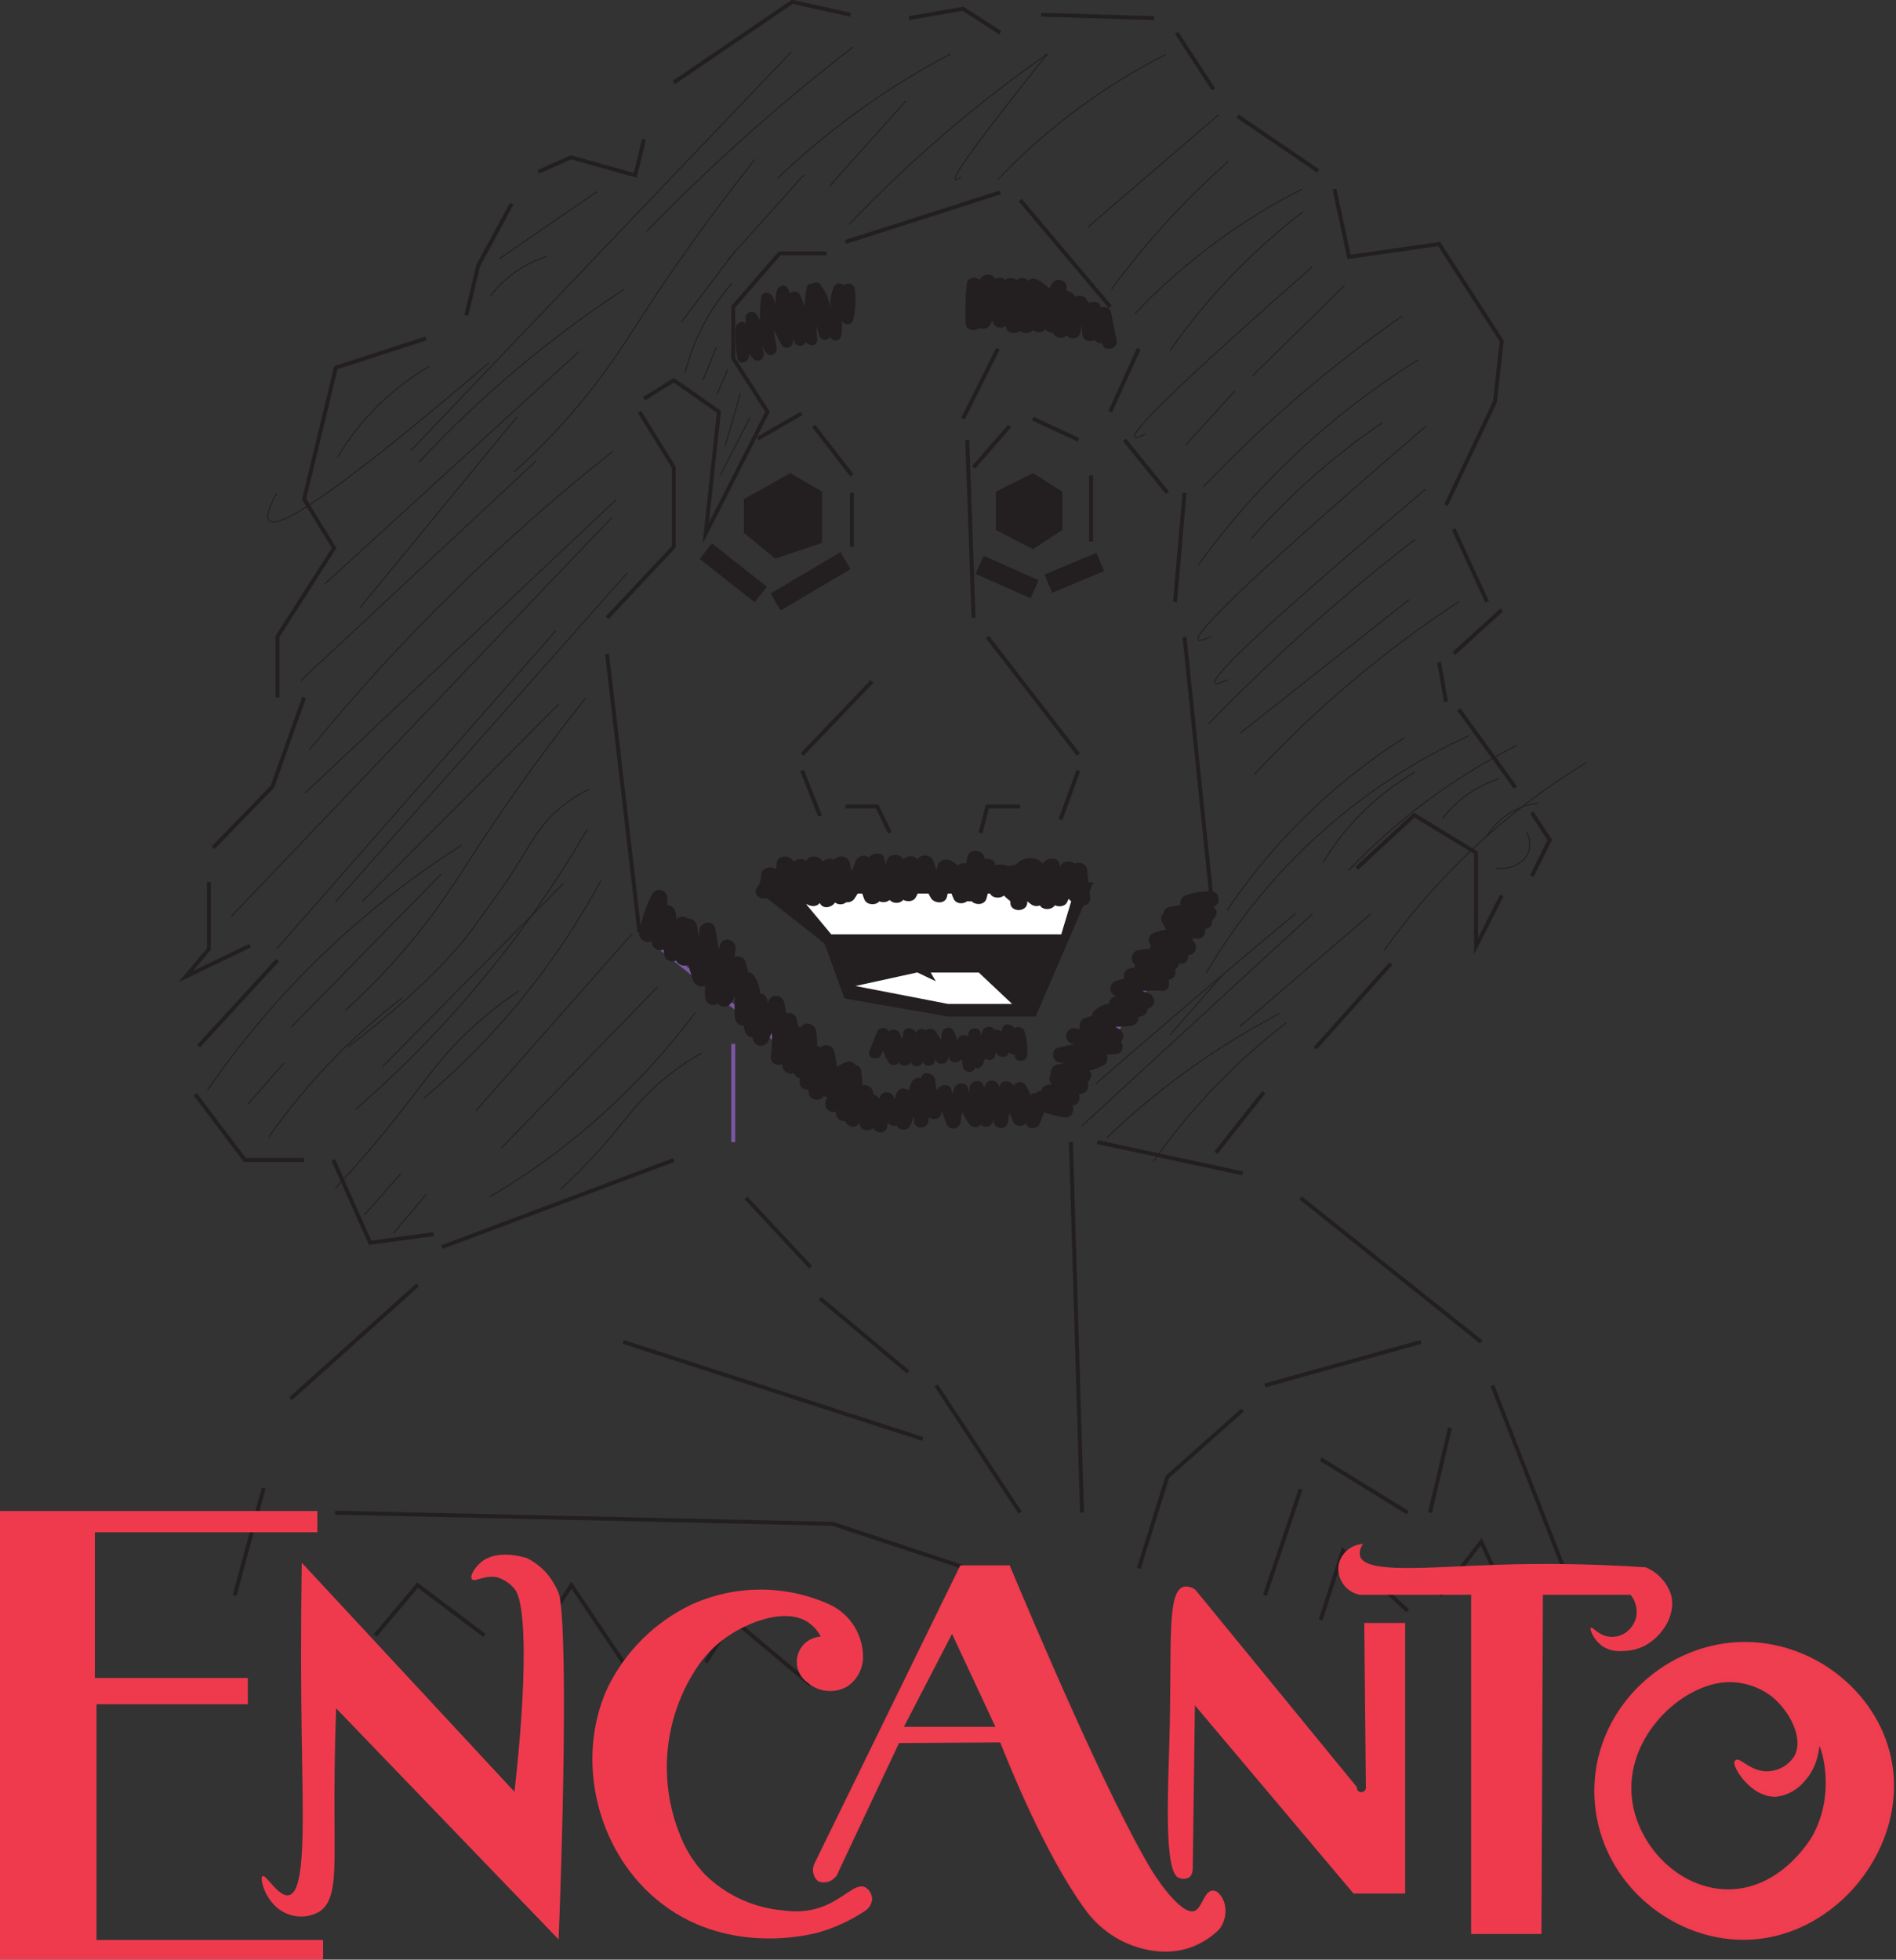 <svg width="479" height="495" viewBox="0 0 479 495" fill="none" xmlns="http://www.w3.org/2000/svg">
<rect x="0" y="0" width="479" height="495" fill="#333333" stroke="none"/>
<g clip-path="url(#clip0_43_16903)">
<path d="M202.475 104.438L191.4 110.826" stroke="#231F20" stroke-miterlimit="10"/>
<path d="M205.575 107.619L215.204 120.063" stroke="#231F20" stroke-miterlimit="10"/>
<path d="M215.204 124.481V138.136" stroke="#231F20" stroke-miterlimit="10"/>
<path d="M213.602 141.613L195.945 152.052" stroke="#231F20" stroke-width="5" stroke-miterlimit="10"/>
<path d="M178.297 139.208L192.201 150.179" stroke="#231F20" stroke-width="5" stroke-miterlimit="10"/>
<path d="M252.112 88.073L243.284 105.745" stroke="#231F20" stroke-miterlimit="10"/>
<path d="M244.355 111.096L245.965 156.069" stroke="#231F20" stroke-miterlimit="10"/>
<path d="M249.439 160.888L272.443 190.603" stroke="#231F20" stroke-miterlimit="10"/>
<path d="M220.289 172.129L202.632 190.603" stroke="#231F20" stroke-miterlimit="10"/>
<path d="M202.632 194.62L207.177 206.132" stroke="#231F20" stroke-miterlimit="10"/>
<path d="M213.602 203.718H221.621L224.834 210.41" stroke="#231F20" stroke-miterlimit="10"/>
<path d="M247.698 210.41L249.439 203.718H257.728" stroke="#231F20" stroke-miterlimit="10"/>
<path d="M267.898 207.064L272.443 194.62" stroke="#231F20" stroke-miterlimit="10"/>
<path d="M255.055 107.619L245.965 118.058" stroke="#231F20" stroke-miterlimit="10"/>
<path d="M260.941 105.745L272.443 111.096" stroke="#231F20" stroke-miterlimit="10"/>
<path d="M275.655 120.063V136.794" stroke="#231F20" stroke-miterlimit="10"/>
<path d="M264.85 147.434L277.954 141.953" stroke="#231F20" stroke-width="5" stroke-miterlimit="10"/>
<path d="M261.385 148.845L247.48 142.685" stroke="#231F20" stroke-width="5" stroke-miterlimit="10"/>
<path d="M199.689 120.063L188.457 126.354V134.389L195.945 140.541L207.177 136.794V124.481L199.689 120.063Z" fill="#231F20" stroke="#231F20" stroke-miterlimit="10"/>
<path d="M260.941 120.063L252.112 124.481V133.587L260.941 138.136L267.898 133.587V124.481L260.941 120.063Z" fill="#231F20" stroke="#231F20" stroke-miterlimit="10"/>
<path d="M193.899 223.804L210.39 236.779L215.204 249.99L239.714 254.286H260.009L272.443 225.39H198.618" fill="#231F20"/>
<path d="M193.899 223.804L210.39 236.779L215.204 249.99L239.714 254.286H260.009L272.443 225.39H198.618" stroke="#231F20" stroke-width="5" stroke-miterlimit="10"/>
<path d="M202.484 226.2H270.553L267.741 235.507H210.233L202.484 226.2Z" fill="white" stroke="white" stroke-miterlimit="10"/>
<path d="M218.591 249.031L231.704 246.164L237.668 249.031L235.996 246.164H247.08L254.437 253.092H239.575L218.591 249.031Z" fill="white" stroke="white" stroke-miterlimit="10"/>
<path d="M252.713 48.599L213.602 61.121" stroke="#231F20" stroke-miterlimit="10"/>
<path d="M257.728 50.524L280.479 77.503" stroke="#231F20" stroke-miterlimit="10"/>
<path d="M287.697 88.073L280.479 104.011" stroke="#231F20" stroke-miterlimit="10"/>
<path d="M284.083 111.096L294.923 124.481" stroke="#231F20" stroke-miterlimit="10"/>
<path d="M299.251 124.481L296.848 152.052" stroke="#231F20" stroke-miterlimit="10"/>
<path d="M299.251 160.888L305.998 226.2" stroke="#231F20" stroke-miterlimit="10"/>
<path d="M302.62 230.854L270.701 276.524L218.591 279.417" stroke="#7B56A4" stroke-miterlimit="10"/>
<path d="M211.461 275.078L166.368 239.045" stroke="#7B56A4" stroke-miterlimit="10"/>
<path d="M161.554 235.507L153.369 165.21" stroke="#231F20" stroke-miterlimit="10"/>
<path d="M161.554 104.011L170.217 118.058V138.136L153.369 156.069" stroke="#231F20" stroke-miterlimit="10"/>
<path d="M185.245 263.688V288.497" stroke="#7B56A4" stroke-miterlimit="10"/>
<path d="M188.457 302.597L204.774 320.077" stroke="#231F20" stroke-miterlimit="10"/>
<path d="M207.177 327.972L229.431 346.577" stroke="#231F20" stroke-miterlimit="10"/>
<path d="M236.519 349.958L257.728 382.095" stroke="#231F20" stroke-miterlimit="10"/>
<path d="M170.217 293.011L111.681 315.006" stroke="#231F20" stroke-miterlimit="10"/>
<path d="M105.491 324.591L73.372 353.348" stroke="#231F20" stroke-miterlimit="10"/>
<path d="M66.615 375.9L59.293 402.966" stroke="#231F20" stroke-miterlimit="10"/>
<path d="M277.257 288.497L313.939 296.392" stroke="#231F20" stroke-miterlimit="10"/>
<path d="M328.584 302.597L374.216 338.969" stroke="#231F20" stroke-miterlimit="10"/>
<path d="M377.028 349.958L395.06 396.195" stroke="#231F20" stroke-miterlimit="10"/>
<path d="M359.005 338.969L319.572 349.958" stroke="#231F20" stroke-miterlimit="10"/>
<path d="M313.93 356.162L294.923 373.076L287.697 396.195" stroke="#231F20" stroke-miterlimit="10"/>
<path d="M366.327 360.676L361.26 382.095" stroke="#231F20" stroke-miterlimit="10"/>
<path d="M333.651 368.571L355.627 382.095" stroke="#231F20" stroke-miterlimit="10"/>
<path d="M380.415 402.966L374.216 389.433L363.794 402.966" stroke="#231F20" stroke-miterlimit="10"/>
<path d="M355.627 406.904L339.284 391.69L333.651 409.161" stroke="#231F20" stroke-miterlimit="10"/>
<path d="M328.584 376.179L319.572 402.966" stroke="#231F20" stroke-miterlimit="10"/>
<path d="M233.158 363.491L157.461 338.969" stroke="#231F20" stroke-miterlimit="10"/>
<path d="M244.355 396.195L210.39 384.919L84.647 382.104" stroke="#231F20" stroke-miterlimit="10"/>
<path d="M94.782 413.109L105.491 400.421L122.391 413.109" stroke="#231F20" stroke-miterlimit="10"/>
<path d="M134.223 415.932L144.358 400.421L157.461 419.88" stroke="#231F20" stroke-miterlimit="10"/>
<path d="M178.297 419.88L185.245 409.161L204.774 425.518" stroke="#231F20" stroke-miterlimit="10"/>
<path d="M258.294 260.551C258.209 260.376 258.08 260.226 257.921 260.113C257.762 260.001 257.577 259.931 257.383 259.909C257.19 259.887 256.994 259.915 256.813 259.989C256.633 260.063 256.475 260.182 256.353 260.333C256.274 260.464 256.196 260.595 256.126 260.726C256.013 260.455 255.891 260.177 255.752 259.906C255.395 259.174 253.949 258.939 253.706 259.906C253.514 260.638 253.331 261.37 253.14 262.094L252.809 261.222C252.719 261.038 252.581 260.881 252.409 260.768C252.237 260.656 252.039 260.592 251.834 260.583C251.628 260.574 251.425 260.62 251.244 260.718C251.063 260.815 250.912 260.959 250.806 261.135C250.806 260.996 250.806 260.856 250.85 260.717C250.963 259.662 249.109 259.549 248.76 260.473L247.35 264.133C247.289 263.131 247.263 262.137 247.263 261.135C247.263 259.959 245.278 260.002 245.138 261.135C245.042 261.946 244.929 262.756 244.807 263.566C244.729 263.235 244.651 262.913 244.564 262.59C244.346 261.719 242.683 261.719 242.509 262.59C242.379 263.248 242.165 263.887 241.873 264.49C241.512 263.208 241.076 261.948 240.567 260.717C240.466 260.509 240.303 260.338 240.1 260.226C239.898 260.115 239.665 260.07 239.436 260.097C239.206 260.124 238.991 260.221 238.819 260.376C238.648 260.531 238.528 260.735 238.478 260.961C238.347 262.022 238.146 263.073 237.877 264.107C237.336 262.933 236.677 261.818 235.909 260.778C235.343 260.011 233.959 260.333 233.924 261.231V261.327L233.82 261.039C233.722 260.827 233.56 260.65 233.356 260.536C233.153 260.421 232.918 260.374 232.686 260.401C232.454 260.428 232.236 260.528 232.065 260.687C231.893 260.845 231.776 261.054 231.73 261.283C231.642 262.417 231.494 263.546 231.286 264.664C230.944 263.505 230.783 262.3 230.807 261.092C230.807 260.107 228.9 259.828 228.717 260.848C228.535 261.867 228.308 263.087 228.099 264.211L226.828 261.222C226.436 260.307 224.738 260.351 224.738 261.466V262.791C224.503 262.129 224.286 261.466 224.103 260.795C223.85 259.924 222.361 259.994 222.048 260.795L220.089 265.78C219.654 266.878 221.708 267.357 222.135 266.259L223.006 264.08C223.548 265.466 224.182 266.814 224.904 268.115C225.035 268.284 225.212 268.412 225.413 268.484C225.614 268.556 225.832 268.569 226.041 268.522C226.249 268.474 226.44 268.368 226.59 268.216C226.74 268.063 226.844 267.871 226.889 267.662V266.651L227.49 268.072C227.803 268.812 229.362 269.03 229.544 268.072L229.797 266.66C230.052 267.258 230.343 267.84 230.668 268.403C230.79 268.554 230.948 268.673 231.129 268.747C231.309 268.821 231.505 268.849 231.698 268.827C231.892 268.805 232.077 268.735 232.236 268.623C232.395 268.511 232.524 268.36 232.609 268.185C232.818 267.462 232.992 266.738 233.149 266.006C233.332 266.686 233.497 267.366 233.663 268.045C233.915 269.065 235.718 268.786 235.752 267.801L235.892 264.786C236.306 265.688 236.641 266.624 236.893 267.584C237.137 268.507 238.634 268.377 238.948 267.584C239.289 266.73 239.58 265.857 239.818 264.969C240.027 265.727 240.21 266.486 240.358 267.252C240.506 268.019 241.821 268.002 242.309 267.462C242.649 267.085 242.96 266.683 243.24 266.259C243.44 267.287 243.615 268.324 243.754 269.361C243.893 270.398 245.608 270.686 245.844 269.597L245.948 269.074C246.091 269.187 246.256 269.267 246.433 269.311C246.61 269.354 246.794 269.358 246.972 269.323C247.151 269.288 247.32 269.215 247.468 269.109C247.616 269.003 247.739 268.866 247.829 268.708L248.804 266.172V266.381C248.943 267.331 250.545 267.679 250.893 266.625C251.146 265.858 251.425 265.091 251.712 264.333L252.278 265.867C252.583 266.669 254.098 266.738 254.333 265.867L254.872 263.767C254.959 264.194 255.038 264.638 255.09 265.065C255.186 265.937 256.335 266.146 256.901 265.745C256.901 266.024 256.901 266.311 256.849 266.616C256.736 267.767 258.869 267.758 258.973 266.616C259.184 264.569 258.952 262.501 258.294 260.551V260.551Z" fill="#231F20" stroke="#231F20" stroke-miterlimit="10"/>
<path d="M274.933 226.915L274.14 219.682C274.027 218.593 272.399 218.009 271.415 218.811C270.919 217.756 268.507 217.939 268.324 219.125C268.211 219.874 268.098 220.632 267.959 221.381C267.68 220.336 267.41 219.29 267.131 218.253C266.757 216.868 264.415 217.234 263.962 218.375C263.823 218.741 263.701 219.107 263.588 219.473C263.382 218.845 262.987 218.297 262.457 217.903C261.927 217.51 261.287 217.291 260.628 217.277C259.891 217.196 259.147 217.315 258.473 217.622C257.799 217.929 257.22 218.412 256.797 219.02C256.067 218.938 255.329 219.059 254.663 219.369C253.837 218.901 252.871 218.743 251.938 218.924C251.638 218.984 251.364 219.136 251.155 219.36C251.05 219.003 250.946 218.645 250.859 218.279C250.623 217.295 249.117 217.164 248.247 217.687L248.168 216.65C248.072 215.212 245.278 214.907 244.938 216.423C244.755 217.234 244.59 218.053 244.442 218.863C244.234 218.727 244.002 218.633 243.759 218.586C243.515 218.54 243.264 218.542 243.022 218.593C242.779 218.645 242.548 218.743 242.344 218.884C242.139 219.024 241.965 219.204 241.83 219.412C241.268 218.534 240.388 217.909 239.374 217.669C238.979 217.579 238.564 217.629 238.201 217.812C237.839 217.995 237.552 218.299 237.389 218.671L236.728 221.442C236.182 220.152 235.702 218.834 235.291 217.495C234.969 216.441 232.836 216.24 232.278 217.295L231.512 218.724V218.027C231.582 216.406 228.9 216.493 228.282 217.791C228.099 218.201 227.916 218.663 227.742 219.029C227.742 218.576 227.742 218.157 227.794 217.678C227.882 216.197 224.869 215.935 224.556 217.451C224.338 218.515 224.059 219.578 223.737 220.623C223.485 219.412 223.223 218.21 222.971 216.998C222.649 215.465 219.802 216.066 219.767 217.478V217.617C219.616 217.324 219.386 217.08 219.103 216.912C218.819 216.745 218.494 216.662 218.165 216.672C217.836 216.682 217.517 216.785 217.244 216.969C216.971 217.153 216.756 217.411 216.624 217.713C216.14 219.08 215.558 220.411 214.882 221.695C214.665 220.484 214.438 219.273 214.212 218.07C213.907 216.432 211.034 216.449 210.938 218.149C210.372 216.815 207.856 217.417 207.795 218.776L207.743 219.952C207.586 219.334 207.447 218.706 207.342 218.088C207.055 216.432 203.86 216.484 204.06 218.21C204.147 218.994 204.199 219.778 204.217 220.562C203.99 219.839 203.79 219.098 203.616 218.358C203.268 216.824 200.455 217.417 200.412 218.837V219.168L199.915 217.765C199.498 216.589 196.929 216.536 196.755 217.887L196.276 221.477C196.168 221.157 196.078 220.832 196.006 220.501C195.684 219.003 192.759 219.534 192.802 220.981C192.835 222.277 192.413 223.544 191.609 224.562C190.521 226.044 193.412 227.272 194.491 225.791C194.604 225.642 194.708 225.488 194.805 225.329C195.234 225.873 195.703 226.386 196.206 226.863C196.955 227.568 198.818 227.124 198.923 226.166L199.062 225.076C199.445 226.148 199.82 227.211 200.194 228.283C200.725 229.773 203.355 229.268 203.407 227.804V226.985C203.494 227.159 203.59 227.333 203.685 227.499C204.269 228.553 206.55 228.823 206.846 227.377L206.95 226.793C207.168 227.211 207.395 227.621 207.63 228.03C208.37 229.329 210.599 228.405 210.66 227.237V226.819L210.764 227.054C210.911 227.295 211.11 227.5 211.348 227.651C211.586 227.802 211.856 227.897 212.136 227.927C212.417 227.958 212.7 227.923 212.965 227.826C213.23 227.729 213.469 227.572 213.663 227.368C213.993 227.455 214.342 227.439 214.663 227.323C214.983 227.206 215.26 226.994 215.457 226.715C216.226 225.593 216.932 224.429 217.573 223.229C217.924 224.515 218.345 225.78 218.835 227.019C219.297 228.187 221.534 228.213 221.961 227.019C222.666 227.586 224.216 227.516 224.625 226.688C224.695 226.558 224.764 226.418 224.825 226.279V226.322C225.043 227.795 227.507 228.065 228.056 226.549C228.674 227.298 230.398 227.42 230.911 226.444L233.306 221.861C233.965 223.473 234.727 225.042 235.587 226.558C236.188 227.629 238.408 227.873 238.748 226.436L239.688 222.514C239.792 222.854 239.871 223.142 239.932 223.299L241.351 226.784C241.821 227.943 243.528 227.882 244.241 227.072C244.696 227.242 245.197 227.242 245.652 227.072C246.218 228.117 248.395 228.187 248.743 226.845L249.518 223.865C249.875 224.475 250.258 225.068 250.684 225.66C251.303 226.531 253.175 226.392 253.592 225.451C254.171 226.095 254.813 226.678 255.508 227.194C255.584 227.251 255.666 227.301 255.752 227.342C255.752 227.612 255.752 227.882 255.752 228.152C255.865 229.895 259.008 229.738 259.026 228.022C259.026 227.577 259.026 227.15 259.069 226.671L260.767 228.013C261.082 228.253 261.468 228.383 261.864 228.383C262.26 228.383 262.646 228.253 262.961 228.013L263.039 228.248C263.527 229.651 266.243 229.276 266.243 227.847C266.827 228.64 268.62 228.666 269.099 227.743C269.436 227.087 269.727 226.408 269.97 225.712C270.083 226.009 270.196 226.296 270.318 226.584C270.423 226.828 270.593 227.038 270.81 227.192C271.026 227.346 271.281 227.437 271.546 227.455C272.225 228.719 275.133 228.518 274.933 226.915Z" fill="#231F20" stroke="#231F20" stroke-miterlimit="10"/>
<path d="M220.002 275.679C219.917 275.432 219.775 275.21 219.587 275.029C219.399 274.849 219.17 274.717 218.92 274.643C218.67 274.57 218.406 274.558 218.151 274.607C217.895 274.657 217.655 274.768 217.451 274.93C217.407 273.471 217.282 272.017 217.076 270.572C217.034 270.275 216.886 270.002 216.659 269.805C216.432 269.608 216.141 269.5 215.84 269.501C215.688 269.175 215.424 268.915 215.097 268.768C214.769 268.621 214.399 268.596 214.055 268.699C212.959 269.115 211.936 269.703 211.025 270.442C210.91 268.804 210.65 267.18 210.25 265.588C210.158 265.3 209.985 265.044 209.752 264.852C209.519 264.659 209.236 264.538 208.936 264.502C208.636 264.466 208.332 264.518 208.06 264.65C207.788 264.782 207.56 264.99 207.403 265.248C207.231 265.043 207.006 264.889 206.754 264.801C206.501 264.714 206.229 264.697 205.967 264.751C205.967 263.349 205.862 261.954 205.732 260.56C205.584 258.991 203.006 258.329 202.693 260.159C202.483 260.003 202.242 259.897 201.986 259.847C201.729 259.797 201.465 259.805 201.213 259.872C201.091 259.07 200.943 258.259 200.76 257.449C200.684 257.202 200.549 256.978 200.365 256.796C200.181 256.615 199.955 256.482 199.708 256.409C199.46 256.337 199.198 256.327 198.946 256.38C198.693 256.434 198.458 256.55 198.261 256.717C198.096 255.523 197.869 254.338 197.591 253.153C197.499 252.868 197.329 252.614 197.099 252.423C196.869 252.231 196.589 252.109 196.292 252.07C195.995 252.032 195.694 252.079 195.422 252.206C195.151 252.333 194.922 252.534 194.761 252.787C194.317 253.615 193.89 254.443 193.49 255.288L193.385 252.831C193.366 252.607 193.302 252.39 193.196 252.193C193.09 251.995 192.945 251.821 192.77 251.682C192.595 251.542 192.393 251.44 192.177 251.382C191.961 251.323 191.735 251.309 191.513 251.34C191.543 249.592 190.968 247.886 189.885 246.513C189.736 246.324 189.534 246.182 189.305 246.107C189.076 246.031 188.83 246.024 188.597 246.086C188.396 245.11 188.161 244.143 187.9 243.184C187.517 241.825 185.175 241.642 184.914 243.184C184.914 243.254 184.914 243.315 184.914 243.385C185.018 242.165 185.158 240.945 185.323 239.733C185.593 237.851 182.902 236.971 182.345 238.923L181.344 242.409C181.083 239.794 180.708 237.18 180.212 234.636C179.873 232.893 177.278 233.416 177.173 235.045C177.069 236.675 176.904 238.357 176.712 240.003C176.259 238.017 175.885 236.012 175.615 233.991C175.52 233.518 175.245 233.1 174.849 232.826C174.453 232.551 173.966 232.441 173.49 232.518C173.303 232.325 173.068 232.183 172.81 232.107C172.552 232.031 172.278 232.022 172.015 232.083C171.753 232.143 171.51 232.27 171.311 232.452C171.112 232.633 170.963 232.863 170.878 233.119L170.609 233.93L170.217 230.679C170.19 230.43 170.11 230.189 169.981 229.973C169.853 229.757 169.679 229.572 169.472 229.43C169.266 229.287 169.031 229.191 168.783 229.148C168.536 229.105 168.283 229.116 168.04 229.181C168.04 228.379 168.04 227.577 168.11 226.775C168.094 226.444 167.973 226.126 167.765 225.867C167.557 225.608 167.272 225.422 166.951 225.336C166.631 225.25 166.291 225.268 165.981 225.387C165.672 225.506 165.408 225.721 165.228 226C163.685 229 162.597 232.213 161.998 235.533C161.658 237.459 164.61 238.287 164.984 236.352C164.984 236.23 165.028 236.108 165.054 235.995C165.054 236.675 165.123 237.363 165.176 238.043C165.28 239.542 167.335 240.099 168.04 238.862L168.284 240.884C168.301 241.213 168.422 241.528 168.629 241.784C168.836 242.04 169.119 242.224 169.438 242.309C169.756 242.395 170.093 242.377 170.4 242.258C170.707 242.14 170.969 241.927 171.148 241.65V241.912C171.218 243.446 173.604 244.038 174.117 242.6C174.541 244.273 175.037 245.932 175.606 247.576C176.042 248.848 178.149 249.145 178.549 247.715C178.601 249.092 178.619 250.487 178.601 251.872C178.619 252.203 178.741 252.52 178.95 252.777C179.159 253.035 179.444 253.219 179.764 253.304C180.084 253.39 180.423 253.371 180.732 253.252C181.041 253.132 181.304 252.917 181.483 252.639C181.567 252.929 181.734 253.189 181.962 253.387C182.19 253.584 182.47 253.712 182.769 253.755C183.068 253.797 183.372 253.752 183.646 253.625C183.92 253.498 184.152 253.295 184.313 253.04C184.965 252.035 185.546 250.987 186.054 249.903C186.133 250.574 186.185 251.236 186.228 251.916C186.019 253.634 186.002 255.37 186.176 257.092C186.191 257.339 186.264 257.578 186.389 257.792C186.514 258.005 186.687 258.186 186.895 258.32C187.103 258.454 187.339 258.537 187.584 258.563C187.83 258.589 188.078 258.557 188.309 258.469C188.375 259.162 188.518 259.846 188.736 260.508C188.882 260.888 189.156 261.204 189.51 261.403C189.865 261.602 190.278 261.671 190.678 261.597V262.19C190.695 262.554 190.839 262.901 191.086 263.17C191.332 263.439 191.665 263.613 192.026 263.662C192.388 263.711 192.755 263.631 193.064 263.437C193.372 263.243 193.603 262.946 193.716 262.599C194.221 261.211 194.773 259.848 195.371 258.512C195.658 261.34 195.614 264.191 195.24 267.008C195.014 268.751 197.852 269.039 198.279 267.418L198.374 267.061C198.322 267.636 198.261 268.202 198.174 268.804C197.904 270.546 200.229 271.418 200.995 270.024C200.995 270.163 200.995 270.302 200.995 270.442C200.989 270.653 201.03 270.864 201.113 271.058C201.197 271.253 201.322 271.427 201.479 271.569C201.636 271.71 201.822 271.816 202.024 271.879C202.226 271.942 202.44 271.96 202.649 271.932C202.649 272.385 202.554 272.847 202.501 273.3C202.353 274.529 203.799 275.043 204.765 274.651V275.801C204.765 277.491 207.377 277.91 207.804 276.211L207.908 275.801C207.985 275.984 208.097 276.149 208.239 276.287C208.381 276.425 208.549 276.533 208.734 276.605C208.918 276.677 209.115 276.71 209.313 276.704C209.511 276.697 209.705 276.651 209.885 276.568C209.641 277.067 209.406 277.573 209.179 278.084C208.975 278.439 208.92 278.86 209.026 279.256C209.132 279.651 209.391 279.988 209.745 280.193C210.1 280.397 210.521 280.453 210.916 280.346C211.311 280.24 211.648 279.981 211.852 279.626L211.957 279.47C211.87 279.897 211.783 280.341 211.687 280.768C211.632 281.053 211.656 281.348 211.755 281.622C211.854 281.895 212.025 282.136 212.249 282.32C212.474 282.504 212.745 282.624 213.032 282.667C213.319 282.709 213.612 282.674 213.881 282.563C213.994 283.931 215.971 284.864 216.719 283.339L217.747 281.239C217.764 282.006 217.738 282.774 217.668 283.539C217.477 285.491 220.577 285.482 220.759 283.539C221 280.895 220.743 278.229 220.002 275.679V275.679Z" fill="#231F20" stroke="#231F20" stroke-miterlimit="10"/>
<path d="M299.512 226.706C299.306 226.813 299.127 226.964 298.988 227.149C298.848 227.334 298.752 227.548 298.705 227.775C298.658 228.002 298.663 228.236 298.718 228.461C298.773 228.687 298.878 228.896 299.024 229.076C297.804 229.185 296.591 229.371 295.394 229.634C295.13 229.694 294.898 229.846 294.738 230.064C294.578 230.282 294.502 230.55 294.523 230.819C294.254 230.993 294.051 231.253 293.948 231.557C293.846 231.86 293.849 232.19 293.957 232.492C294.357 233.465 294.9 234.372 295.568 235.185C294.205 235.369 292.863 235.687 291.563 236.134C291.324 236.253 291.121 236.433 290.974 236.656C290.828 236.879 290.744 237.137 290.731 237.403C290.717 237.67 290.775 237.935 290.899 238.171C291.022 238.408 291.206 238.607 291.432 238.749C291.268 238.926 291.151 239.142 291.091 239.376C291.032 239.611 291.032 239.856 291.092 240.091C289.926 240.195 288.768 240.326 287.61 240.518C286.304 240.727 285.868 243.132 287.436 243.315C287.313 243.518 287.236 243.746 287.209 243.982C287.182 244.218 287.206 244.457 287.279 244.683C286.617 244.831 285.947 245.005 285.285 245.214C285.076 245.312 284.893 245.457 284.75 245.639C284.607 245.82 284.509 246.032 284.462 246.258C284.416 246.484 284.423 246.717 284.482 246.94C284.542 247.163 284.653 247.369 284.806 247.541C283.815 247.755 282.836 248.02 281.872 248.334C281.632 248.451 281.428 248.629 281.28 248.851C281.132 249.074 281.046 249.331 281.031 249.598C281.016 249.864 281.072 250.13 281.194 250.367C281.316 250.605 281.499 250.805 281.724 250.948C282.429 251.314 283.152 251.654 283.875 251.985L281.828 252.203C281.636 252.244 281.453 252.324 281.291 252.436C281.129 252.548 280.991 252.692 280.885 252.858C280.779 253.024 280.707 253.21 280.673 253.404C280.639 253.598 280.644 253.797 280.688 253.99C279.206 254.065 277.805 254.686 276.752 255.732C276.599 255.889 276.492 256.085 276.441 256.298C276.391 256.512 276.399 256.735 276.465 256.944C275.664 257.17 274.872 257.432 274.088 257.719C272.974 258.137 272.939 260.29 274.245 260.455H274.41C273.392 260.455 272.373 260.351 271.346 260.255C269.761 260.098 269.169 262.608 270.832 263.026L273.792 263.767C271.639 264.133 269.5 264.606 267.375 265.187C265.913 265.588 266.505 267.932 267.88 267.95C269.256 267.967 270.649 268.028 272.042 268.124C270.414 268.642 268.761 269.076 267.088 269.422C266.688 269.565 266.354 269.849 266.148 270.222C265.943 270.594 265.881 271.029 265.973 271.444C265.819 271.629 265.711 271.848 265.66 272.083C265.608 272.318 265.613 272.562 265.676 272.794C265.738 273.027 265.855 273.241 266.018 273.419C266.18 273.596 266.383 273.732 266.609 273.814L267.306 274.023L264.615 274.537C264.41 274.594 264.219 274.692 264.052 274.824C263.885 274.957 263.746 275.121 263.644 275.308C263.542 275.495 263.478 275.7 263.456 275.912C263.435 276.124 263.456 276.338 263.518 276.542L261.507 276.594C260.271 276.594 259.853 278.711 261.019 279.278C263.578 280.532 266.32 281.371 269.143 281.761C270.762 281.979 271.293 279.208 269.656 278.99L269.352 278.938C269.926 278.877 270.492 278.807 271.093 278.729C271.373 278.665 271.628 278.521 271.828 278.315C272.028 278.109 272.165 277.849 272.221 277.568C272.277 277.286 272.251 276.994 272.145 276.727C272.039 276.46 271.858 276.229 271.624 276.062L273.287 275.74C273.569 275.679 273.827 275.535 274.028 275.328C274.229 275.12 274.364 274.858 274.416 274.574C274.468 274.289 274.435 273.996 274.321 273.731C274.207 273.465 274.017 273.24 273.775 273.082H274.001C275.272 272.934 275.638 270.729 274.41 270.328C275.777 269.849 277.136 269.318 278.476 268.716C279.512 268.263 279.652 266.311 278.476 266.015C279.626 265.902 280.784 265.815 281.959 265.762C283.282 265.701 283.5 263.688 282.447 263.087C282.689 262.974 282.896 262.798 283.047 262.578C283.198 262.357 283.288 262.101 283.307 261.834C283.325 261.567 283.272 261.3 283.153 261.061C283.034 260.822 282.853 260.619 282.629 260.473C281.761 259.931 280.853 259.456 279.913 259.052C280.47 258.948 281.027 258.869 281.585 258.8C283.039 258.904 284.501 258.831 285.938 258.582C286.151 258.54 286.353 258.45 286.526 258.319C286.7 258.188 286.841 258.019 286.94 257.825C287.039 257.631 287.093 257.418 287.097 257.2C287.102 256.982 287.057 256.767 286.965 256.569C287.544 256.472 288.108 256.305 288.646 256.072C288.957 255.903 289.204 255.634 289.346 255.309C289.487 254.984 289.517 254.621 289.429 254.277L289.917 254.225C291.38 254.068 291.467 251.881 290.091 251.419C288.907 251.027 287.749 250.591 286.608 250.112C288.948 249.705 291.33 249.602 293.696 249.807C295.158 249.929 295.254 247.332 293.87 247.01L293.574 246.94C294.053 246.94 294.532 246.983 295.01 247.036C295.317 247.039 295.616 246.946 295.866 246.768C296.116 246.59 296.302 246.338 296.399 246.047C296.496 245.756 296.498 245.442 296.405 245.15C296.312 244.857 296.128 244.602 295.881 244.422H296.229C297.039 244.482 297.448 243.62 297.379 242.844L298.537 242.905C299.564 242.984 299.93 241.633 299.529 240.77L300.496 240.709C301.906 240.605 302.115 238.217 300.67 237.903L300.322 237.834C300.629 237.65 300.855 237.355 300.954 237.011C301.052 236.666 301.016 236.297 300.853 235.978C301.288 236.178 301.723 236.37 302.159 236.553C302.485 236.661 302.84 236.644 303.155 236.505C303.47 236.367 303.723 236.116 303.865 235.803C304.006 235.489 304.027 235.134 303.923 234.806C303.818 234.477 303.596 234.2 303.299 234.026L303.16 233.938L304.257 234.121C305.441 234.339 306.042 232.928 305.633 232.03C306.773 231.856 307.444 230 306.129 229.416L304.327 228.544C304.967 228.49 305.609 228.476 306.251 228.501C307.888 228.579 307.714 225.747 306.077 225.669C303.841 225.562 301.606 225.915 299.512 226.706V226.706Z" fill="#231F20" stroke="#231F20" stroke-miterlimit="10"/>
<path d="M217.938 283.94C218.038 284.16 218.193 284.35 218.387 284.492C218.582 284.634 218.811 284.723 219.05 284.75C219.29 284.777 219.532 284.742 219.754 284.647C219.976 284.553 220.169 284.402 220.315 284.21C220.411 284.044 220.498 283.879 220.585 283.713C220.725 284.062 220.873 284.41 221.038 284.75C221.482 285.683 223.241 285.979 223.546 284.75L224.225 281.988L224.625 283.112C224.73 283.343 224.896 283.54 225.106 283.682C225.316 283.824 225.561 283.906 225.814 283.917C226.067 283.929 226.318 283.871 226.54 283.749C226.762 283.627 226.946 283.445 227.072 283.225C227.072 283.4 227.072 283.583 227.028 283.757C226.889 285.081 229.144 285.221 229.579 284.062C230.16 282.517 230.74 280.977 231.321 279.443C231.399 280.698 231.434 281.962 231.425 283.225C231.425 284.715 233.854 284.646 234.037 283.225C234.159 282.197 234.298 281.178 234.446 280.158C234.542 280.568 234.638 280.977 234.742 281.387C235.004 282.441 237.032 282.502 237.241 281.387C237.402 280.556 237.665 279.748 238.025 278.982C238.459 280.601 238.991 282.193 239.618 283.748C239.733 284.013 239.93 284.234 240.181 284.378C240.431 284.521 240.721 284.581 241.007 284.546C241.294 284.512 241.562 284.386 241.771 284.188C241.98 283.989 242.12 283.728 242.169 283.443C242.325 282.104 242.57 280.777 242.901 279.47C243.557 280.951 244.362 282.361 245.304 283.679C245.46 283.893 245.677 284.057 245.926 284.149C246.176 284.24 246.446 284.257 246.705 284.195C246.963 284.134 247.198 283.998 247.379 283.803C247.56 283.609 247.68 283.366 247.724 283.103V282.973L247.855 283.339C247.969 283.604 248.165 283.824 248.415 283.969C248.665 284.113 248.954 284.173 249.24 284.14C249.527 284.107 249.795 283.982 250.005 283.784C250.215 283.587 250.355 283.326 250.406 283.042C250.511 281.611 250.691 280.185 250.946 278.772C251.362 280.237 251.558 281.755 251.529 283.278C251.529 284.524 253.854 284.872 254.08 283.583L254.838 279.339L256.379 283.112C256.858 284.271 258.938 284.158 258.93 282.807V281.134C259.217 281.962 259.478 282.807 259.705 283.652C260.009 284.803 261.829 284.663 262.212 283.652C263.007 281.555 263.806 279.449 264.607 277.335C265.129 275.94 262.621 275.348 262.099 276.733L261.054 279.478C260.402 277.731 259.631 276.031 258.747 274.389C258.591 274.175 258.375 274.011 258.126 273.919C257.878 273.826 257.607 273.809 257.349 273.87C257.091 273.93 256.856 274.065 256.674 274.259C256.492 274.452 256.371 274.694 256.326 274.956V276.237L255.586 274.442C255.203 273.5 253.296 273.222 253.088 274.442L252.765 276.184C252.455 275.429 252.094 274.695 251.686 273.988C251.54 273.797 251.346 273.646 251.124 273.551C250.903 273.457 250.66 273.421 250.421 273.448C250.181 273.476 249.953 273.565 249.758 273.707C249.563 273.849 249.408 274.039 249.309 274.259C249.056 275.174 248.839 276.089 248.647 277.012C248.429 276.141 248.22 275.269 248.02 274.398C247.715 273.108 245.521 273.466 245.469 274.703L245.312 278.511C244.799 277.369 244.386 276.186 244.076 274.973C243.789 273.814 241.96 273.971 241.577 274.973C241.164 276.048 240.81 277.145 240.515 278.258C240.26 277.311 240.042 276.353 239.862 275.383C239.653 274.293 238.121 274.433 237.485 275.104C237.067 275.581 236.689 276.091 236.353 276.629C236.101 275.33 235.892 274.015 235.718 272.716C235.57 271.557 233.454 271.034 233.166 272.411L233.036 273.065C232.855 272.926 232.646 272.829 232.423 272.782C232.201 272.734 231.97 272.737 231.749 272.791C231.528 272.844 231.321 272.947 231.144 273.091C230.968 273.235 230.826 273.416 230.729 273.622C230.337 274.694 229.936 275.766 229.544 276.829C229.544 276.742 229.544 276.655 229.544 276.568C229.379 275.365 227.42 274.938 226.993 276.263C226.68 277.239 226.349 278.197 225.992 279.156L225.296 277.221C224.939 276.211 223.075 276.071 222.797 277.221L222.135 279.836C222.025 279.29 221.938 278.741 221.874 278.189C221.822 277.96 221.716 277.747 221.563 277.569C221.411 277.391 221.217 277.253 220.999 277.167C220.781 277.081 220.545 277.05 220.312 277.076C220.079 277.102 219.856 277.185 219.662 277.317C219.662 276.96 219.662 276.603 219.723 276.237C219.863 274.781 217.259 274.79 217.111 276.237C216.847 278.834 217.129 281.458 217.938 283.94Z" fill="#231F20" stroke="#231F20" stroke-miterlimit="10"/>
<path d="M281.646 86.269L280.148 78.802C279.991 77.982 278.476 77.817 277.797 78.348L277.58 77.477C277.318 76.423 275.438 76.545 274.968 77.381C274.673 76.806 274.347 76.248 273.992 75.708C273.666 75.383 273.225 75.201 272.765 75.201C272.305 75.201 271.863 75.383 271.537 75.708C271.216 74.966 270.625 74.374 269.883 74.052C269.591 73.911 269.262 73.866 268.943 73.922C268.943 73.373 268.943 72.824 268.943 72.275C268.943 71.281 266.931 70.732 266.33 71.734C265.973 72.344 265.547 73.007 265.129 73.695C264.221 72.58 263.072 71.687 261.768 71.081C261.438 70.915 261.058 70.875 260.7 70.97C260.342 71.064 260.032 71.287 259.827 71.595C259.618 71.403 259.4 71.22 259.165 71.037C258.986 70.911 258.783 70.822 258.57 70.775C258.356 70.728 258.135 70.723 257.92 70.762C257.704 70.801 257.499 70.882 257.315 71.001C257.131 71.121 256.973 71.275 256.849 71.456C256.692 71.316 256.518 71.168 256.335 71.029C255.569 70.453 254.124 70.785 253.967 71.586C253.871 71.447 253.784 71.299 253.688 71.15C253.518 70.963 253.304 70.82 253.067 70.733C252.829 70.646 252.573 70.617 252.322 70.65C252.071 70.682 251.832 70.775 251.624 70.919C251.416 71.064 251.246 71.257 251.128 71.482C251.05 71.177 250.972 70.88 250.902 70.61C250.667 69.634 248.961 69.669 248.351 70.358C248.005 70.734 247.754 71.188 247.62 71.682L247.48 71.429C246.88 70.34 244.868 70.453 244.738 71.708C244.372 75.073 244.276 78.462 244.45 81.843C244.511 83.071 246.793 83.193 247.184 82.209C247.374 82.352 247.589 82.456 247.819 82.515C248.049 82.575 248.288 82.588 248.523 82.553C248.758 82.519 248.984 82.439 249.187 82.317C249.391 82.195 249.568 82.034 249.709 81.843C250.102 81.139 250.451 80.411 250.754 79.664C250.963 80.274 251.181 80.893 251.407 81.503C251.825 82.618 254.254 82.444 254.158 81.215C254.071 80.152 254.002 79.08 253.958 78.008C254.295 79.199 254.517 80.418 254.62 81.651L254.69 82.618C254.777 83.978 257.528 83.995 257.476 82.618C257.476 82.4 257.476 82.183 257.476 81.973C257.568 82.293 257.678 82.608 257.807 82.915C258.277 83.978 260.749 83.891 260.558 82.636C260.366 81.381 260.166 79.9 260.027 78.523C260.323 79.908 260.706 81.285 261.106 82.644C261.394 83.638 263.562 83.69 263.806 82.644C263.806 82.514 263.849 82.392 263.875 82.261C264.2 82.632 264.568 82.963 264.972 83.246C265.193 83.395 265.446 83.492 265.71 83.528C265.974 83.564 266.243 83.539 266.496 83.455C266.496 83.568 266.496 83.681 266.496 83.786C266.566 84.919 268.951 85.311 269.239 84.073C269.369 83.507 269.491 82.949 269.604 82.383C269.604 82.88 269.604 83.376 269.604 83.873C269.561 85.049 272.059 85.355 272.347 84.161C272.634 82.967 272.982 81.546 273.296 80.204C273.539 80.958 273.72 81.73 273.836 82.514C273.82 83.222 273.861 83.93 273.958 84.631C274.132 85.808 276.16 85.999 276.648 85.058C276.648 85.171 276.726 85.293 276.779 85.407C276.875 85.582 277.006 85.737 277.164 85.861C277.321 85.984 277.502 86.076 277.695 86.128C277.888 86.181 278.09 86.195 278.289 86.168C278.487 86.141 278.678 86.075 278.851 85.973L279.016 86.845C279.216 88.169 281.916 87.594 281.646 86.269ZM263.658 76.335C263.579 76.51 263.501 76.684 263.431 76.867C263.137 76.016 262.742 75.202 262.256 74.445V74.253C262.856 74.848 263.332 75.555 263.658 76.335V76.335Z" fill="#231F20" stroke="#231F20" stroke-miterlimit="10"/>
<path d="M307.174 291.19L319.276 275.914" stroke="#231F20" stroke-miterlimit="10"/>
<path d="M342.767 219.342L357.29 205.888L372.892 215.395V239.045L379.396 226.2" stroke="#231F20" stroke-miterlimit="10"/>
<path d="M386.98 221.294L391.533 212.179L386.98 205.243" stroke="#231F20" stroke-miterlimit="10"/>
<path d="M368.556 179.214L382.861 198.951" stroke="#231F20" stroke-miterlimit="10"/>
<path d="M363.576 167.276L365.309 177.262" stroke="#231F20" stroke-miterlimit="10"/>
<path d="M367.259 165.106L379.396 154.048" stroke="#231F20" stroke-miterlimit="10"/>
<path d="M375.713 152.052L367.259 133.657" stroke="#231F20" stroke-miterlimit="10"/>
<path d="M365.309 127.583L377.664 101.554L379.396 86.147L363.576 61.635L340.817 64.894L337.134 47.753" stroke="#231F20" stroke-miterlimit="10"/>
<path d="M333.015 43.196L312.642 29.314" stroke="#231F20" stroke-miterlimit="10"/>
<path d="M306.573 22.596L297.248 8.278" stroke="#231F20" stroke-miterlimit="10"/>
<path d="M291.615 4.584L263.013 3.721" stroke="#231F20" stroke-miterlimit="10"/>
<path d="M252.713 8.278L243.292 2.205L229.632 4.584" stroke="#231F20" stroke-miterlimit="10"/>
<path d="M214.891 3.721L200.151 0.471L170.217 20.853" stroke="#231F20" stroke-miterlimit="10"/>
<path d="M162.703 35.17L160.491 44.285L144.236 39.727L135.999 43.414" stroke="#231F20" stroke-miterlimit="10"/>
<path d="M129.278 51.439L120.823 67.064L117.793 79.682" stroke="#231F20" stroke-miterlimit="10"/>
<path d="M107.607 85.494L84.847 92.875L76.828 126.067L84.412 138.432L70.107 160.775V176.173" stroke="#231F20" stroke-miterlimit="10"/>
<path d="M76.828 176.173L68.809 198.734L53.851 214.131" stroke="#231F20" stroke-miterlimit="10"/>
<path d="M52.772 222.811V239.733L46.921 246.67L63.176 238.862" stroke="#231F20" stroke-miterlimit="10"/>
<path d="M70.107 242.548L50.168 264.246" stroke="#231F20" stroke-miterlimit="10"/>
<path d="M49.298 276.394L61.87 293.011H76.828" stroke="#231F20" stroke-miterlimit="10"/>
<path d="M84.194 293.011L93.519 313.916L109.557 311.747" stroke="#231F20" stroke-miterlimit="10"/>
<path d="M208.796 64.014H196.938L185.245 77.503V90.522L193.899 104.011L178.297 134.72L181.623 104.011L170.217 96.047L162.703 100.717" stroke="#231F20" stroke-miterlimit="10"/>
<path d="M215.979 73.198C215.966 72.878 215.86 72.569 215.672 72.308C215.485 72.048 215.226 71.848 214.926 71.734C214.627 71.62 214.301 71.597 213.988 71.666C213.675 71.736 213.39 71.896 213.167 72.126C213.003 71.937 212.794 71.791 212.559 71.701C212.325 71.612 212.072 71.581 211.823 71.613C211.574 71.645 211.336 71.738 211.132 71.884C210.928 72.03 210.762 72.224 210.651 72.449C209.985 74.081 209.688 75.839 209.78 77.599V77.939V77.886C209.498 75.648 208.593 73.534 207.168 71.787C206.932 71.53 206.61 71.37 206.263 71.336C205.916 71.303 205.569 71.398 205.288 71.604C205.102 71.578 204.914 71.591 204.734 71.641C204.554 71.691 204.386 71.778 204.241 71.895C204.096 72.013 203.976 72.159 203.89 72.325C203.803 72.49 203.751 72.672 203.738 72.859C203.511 74.328 203.346 75.801 203.241 77.277L202.249 74.767C202.171 74.499 202.024 74.257 201.822 74.066C201.621 73.874 201.372 73.738 201.101 73.674C200.831 73.609 200.548 73.617 200.281 73.698C200.015 73.778 199.775 73.927 199.585 74.131C199.419 73.739 199.245 73.347 199.071 72.963C198.427 71.551 196.624 72.153 196.25 73.425C195.938 74.559 195.849 75.743 195.989 76.911C195.745 76.309 195.51 75.708 195.283 75.098C194.761 73.695 192.593 73.355 192.297 75.15C192.009 77.065 191.933 79.005 192.071 80.936L191.2 79.507C191.024 79.21 190.754 78.981 190.432 78.856C190.11 78.731 189.756 78.718 189.426 78.818C189.096 78.918 188.809 79.127 188.611 79.41C188.414 79.693 188.316 80.034 188.335 80.379C188.335 80.832 188.388 81.25 188.431 81.73C187.561 80.719 185.889 81.625 185.819 83.028C185.719 85.488 185.867 87.952 186.263 90.383C186.603 92.526 189.563 91.55 189.224 89.415C189.224 89.415 189.224 89.415 189.224 89.346C189.575 89.812 189.953 90.257 190.355 90.679C191.453 91.838 193.377 90.618 192.898 88.936C192.767 88.492 192.654 88.065 192.532 87.585L193.403 88.927C194.413 90.557 196.563 89.441 196.198 87.568C195.919 86.113 195.64 84.657 195.431 83.211C196.07 84.524 196.74 85.816 197.443 87.089C197.595 87.361 197.827 87.58 198.107 87.715C198.388 87.851 198.703 87.896 199.011 87.846C199.318 87.795 199.603 87.651 199.825 87.433C200.048 87.215 200.198 86.933 200.255 86.627C200.353 86.281 200.426 85.929 200.473 85.572L200.656 86.2C200.734 86.519 200.914 86.803 201.167 87.012C201.42 87.22 201.734 87.341 202.062 87.357C202.39 87.373 202.714 87.282 202.986 87.099C203.258 86.915 203.464 86.649 203.572 86.339C204.373 87.638 206.637 87.507 206.454 85.546C206.358 84.466 206.289 83.376 206.263 82.287L206.942 84.657C207.005 84.956 207.159 85.228 207.382 85.436C207.606 85.644 207.887 85.779 208.189 85.822C208.491 85.865 208.799 85.814 209.071 85.675C209.343 85.537 209.567 85.319 209.711 85.049L209.789 85.198C210.59 86.74 212.601 85.886 212.653 84.283C212.653 83.211 212.714 82.139 212.749 81.067C212.896 81.35 213.127 81.58 213.41 81.725C213.694 81.87 214.015 81.923 214.33 81.877C214.645 81.831 214.938 81.688 215.168 81.468C215.398 81.248 215.554 80.962 215.614 80.649C216.12 78.199 216.243 75.686 215.979 73.198V73.198Z" fill="#231F20"/>
<path d="M276.918 273.692C284.928 266.721 293.054 259.715 301.297 252.674C310.003 245.249 318.667 237.944 327.286 230.758" stroke="#231F20" stroke-width="0.25" stroke-miterlimit="10"/>
<path d="M273.357 284.376L331.553 230.854" stroke="#231F20" stroke-width="0.25" stroke-miterlimit="10"/>
<path d="M295.594 261.397L308.95 246.164" stroke="#231F20" stroke-width="0.25" stroke-miterlimit="10"/>
<path d="M313.225 259.305L346.319 230.854" stroke="#231F20" stroke-width="0.25" stroke-miterlimit="10"/>
<path d="M332.267 264.786L351.395 243.411" stroke="#231F20" stroke-miterlimit="10"/>
<path d="M279.582 287.408C288.55 278.825 298.327 271.129 308.776 264.429C313.721 261.257 318.553 258.486 323.185 256.055" stroke="#231F20" stroke-width="0.25" stroke-miterlimit="10"/>
<path d="M291.328 293.464C300.692 280.122 312.037 268.288 324.97 258.373" stroke="#231F20" stroke-width="0.25" stroke-miterlimit="10"/>
<path d="M377.986 219.29C381.895 219.796 385.308 217.844 386.231 215.011C386.684 213.377 386.474 211.63 385.648 210.149" stroke="#231F20" stroke-width="0.25" stroke-miterlimit="10"/>
<path d="M375.626 211.177C377.702 207.842 380.803 205.27 384.463 203.849C385.795 203.367 387.181 203.054 388.59 202.916" stroke="#231F20" stroke-width="0.25" stroke-miterlimit="10"/>
<path d="M364.421 206.751C368.056 202.018 373.055 198.517 378.743 196.721" stroke="#231F20" stroke-width="0.25" stroke-miterlimit="10"/>
<path d="M383.14 188.32C367.292 196.333 352.935 207.009 340.695 219.883" stroke="#231F20" stroke-width="0.25" stroke-miterlimit="10"/>
<path d="M334.217 217.966C335.555 215.714 337.03 213.546 338.631 211.474C343.78 204.879 350.132 199.323 357.351 195.1" stroke="#231F20" stroke-width="0.25" stroke-miterlimit="10"/>
<path d="M304.736 245.737C320.21 219.463 343.355 198.564 371.055 185.854" stroke="#231F20" stroke-width="0.25" stroke-miterlimit="10"/>
<path d="M310.047 229.913C321.769 212.48 336.971 197.666 354.695 186.403" stroke="#231F20" stroke-width="0.25" stroke-miterlimit="10"/>
<path d="M349.637 240.091C363.275 221.003 380.634 204.878 400.667 192.686" stroke="#231F20" stroke-width="0.25" stroke-miterlimit="10"/>
<path d="M316.969 195.544C332.39 178.959 349.759 164.3 368.696 151.887" stroke="#231F20" stroke-width="0.25" stroke-miterlimit="10"/>
<path d="M313.286 185.218L356.027 151.442" stroke="#231F20" stroke-width="0.25" stroke-miterlimit="10"/>
<path d="M305.328 182.856C311.243 176.757 317.581 170.564 324.343 164.278C335.662 153.821 346.807 144.488 357.499 136.254" stroke="#231F20" stroke-width="0.25" stroke-miterlimit="10"/>
<path d="M310.195 171.668C308.288 172.6 307.209 172.888 306.947 172.539C305.694 170.901 323.429 154.576 360.154 123.566" stroke="#231F20" stroke-width="0.25" stroke-miterlimit="10"/>
<path d="M306.19 160.644C304.144 161.664 302.977 161.995 302.707 161.62C301.349 159.825 320.504 141.857 360.172 107.715" stroke="#231F20" stroke-width="0.25" stroke-miterlimit="10"/>
<path d="M349.245 106.756C336.988 115.098 325.836 124.959 316.055 136.105" stroke="#231F20" stroke-width="0.25" stroke-miterlimit="10"/>
<path d="M302.82 142.597C317.813 121.901 336.682 104.318 358.378 90.827" stroke="#231F20" stroke-width="0.25" stroke-miterlimit="10"/>
<path d="M299.581 112.359L311.962 98.792" stroke="#231F20" stroke-width="0.25" stroke-miterlimit="10"/>
<path d="M304.005 122.973C311.851 114.74 320.113 106.913 328.758 99.524C337.543 92.021 346.084 85.52 354.112 79.908" stroke="#231F20" stroke-width="0.25" stroke-miterlimit="10"/>
<path d="M316.385 94.984L339.667 72.118" stroke="#231F20" stroke-width="0.25" stroke-miterlimit="10"/>
<path d="M177.226 266.006C172.644 268.608 168.391 271.75 164.557 275.365C159.15 280.515 157.296 284.123 150.313 291.722C146.691 295.652 143.565 298.632 141.606 300.436" stroke="#231F20" stroke-width="0.25" stroke-miterlimit="10"/>
<path d="M175.658 255.741C164.076 271.259 150.032 284.774 134.084 295.748C130.601 298.153 127.118 300.354 123.636 302.353" stroke="#231F20" stroke-width="0.25" stroke-miterlimit="10"/>
<path d="M166.098 249.301L126.648 290.005" stroke="#231F20" stroke-width="0.25" stroke-miterlimit="10"/>
<path d="M159.673 235.908L120.214 280.594" stroke="#231F20" stroke-width="0.25" stroke-miterlimit="10"/>
<path d="M99.361 311.572L107.702 301.664" stroke="#231F20" stroke-width="0.25" stroke-miterlimit="10"/>
<path d="M101.277 296.445L92.065 306.902" stroke="#231F20" stroke-width="0.25" stroke-miterlimit="10"/>
<path d="M151.846 222.34C145.505 234.127 137.932 245.207 129.252 255.393C122.461 263.36 115.02 270.749 107.006 277.483" stroke="#231F20" stroke-width="0.25" stroke-miterlimit="10"/>
<path d="M84.76 300.096C90.454 293.996 94.851 288.768 97.82 285.134C106.971 273.91 109.827 268.751 117.288 261.484C121.516 257.36 126.112 253.632 131.019 250.347" stroke="#231F20" stroke-width="0.25" stroke-miterlimit="10"/>
<path d="M148.372 209.469C139.535 224.66 129.295 238.988 117.785 252.264C109.126 262.243 99.775 271.599 89.801 280.263" stroke="#231F20" stroke-width="0.25" stroke-miterlimit="10"/>
<path d="M142.286 223.211L96.584 269.483" stroke="#231F20" stroke-width="0.25" stroke-miterlimit="10"/>
<path d="M87.938 264.438C106.605 250.173 115.73 239.899 120.606 232.954C123.583 228.719 126.77 224.623 129.556 220.257C134.093 213.129 135.973 208.973 140.945 204.572C143.317 202.494 145.952 200.736 148.781 199.344" stroke="#231F20" stroke-width="0.25" stroke-miterlimit="10"/>
<path d="M87.198 255.218C88.939 253.693 91.412 251.375 94.32 248.43C107.38 235.228 114.528 223.551 120.04 215.038C126.074 205.722 135.111 192.52 147.849 176.425" stroke="#231F20" stroke-width="0.25" stroke-miterlimit="10"/>
<path d="M52.423 275.365C69.443 250.67 91.243 229.646 116.531 213.539" stroke="#231F20" stroke-width="0.25" stroke-miterlimit="10"/>
<path d="M158.463 144.732L84.769 227.839" stroke="#231F20" stroke-width="0.25" stroke-miterlimit="10"/>
<path d="M140.422 159.311C116.902 186.098 93.394 212.891 69.898 239.69" stroke="#231F20" stroke-width="0.25" stroke-miterlimit="10"/>
<path d="M141.18 177.846L91.604 227.621" stroke="#231F20" stroke-width="0.25" stroke-miterlimit="10"/>
<path d="M111.446 220.806L73.546 259.488" stroke="#231F20" stroke-width="0.25" stroke-miterlimit="10"/>
<path d="M154.571 130.711L58.466 231.446" stroke="#231F20" stroke-width="0.25" stroke-miterlimit="10"/>
<path d="M155.633 126.232L77.046 200.363" stroke="#231F20" stroke-width="0.25" stroke-miterlimit="10"/>
<path d="M154.832 114.006C126.616 136.321 100.892 161.623 78.108 189.47" stroke="#231F20" stroke-width="0.25" stroke-miterlimit="10"/>
<path d="M135.451 116.403L75.984 171.929" stroke="#231F20" stroke-width="0.25" stroke-miterlimit="10"/>
<path d="M130.671 105.24L90.855 153.595" stroke="#231F20" stroke-width="0.25" stroke-miterlimit="10"/>
<path d="M69.88 124.611C67.796 128.393 67.175 130.697 68.017 131.522C70.768 134.229 89.264 120.943 123.505 91.663" stroke="#231F20" stroke-width="0.25" stroke-miterlimit="10"/>
<path d="M82.087 147.486C103.506 127.914 124.921 108.339 146.334 88.762" stroke="#231F20" stroke-width="0.25" stroke-miterlimit="10"/>
<path d="M150.853 48.381L126.161 65.356" stroke="#231F20" stroke-width="0.25" stroke-miterlimit="10"/>
<path d="M181.971 120.063L189.459 105.467Z" fill="#231F20"/>
<path d="M181.971 120.063L189.459 105.467" stroke="#231F20" stroke-width="0.25" stroke-miterlimit="10"/>
<path d="M173.073 94.234C175.142 85.843 179.197 78.072 184.896 71.578" stroke="#231F20" stroke-width="0.25" stroke-miterlimit="10"/>
<path d="M172.089 81.416L185.68 63.473Z" fill="#231F20"/>
<path d="M172.089 81.416L185.68 63.473" stroke="#231F20" stroke-width="0.25" stroke-miterlimit="10"/>
<path d="M177.617 96.003L180.961 87.725Z" fill="#231F20"/>
<path d="M177.617 96.003L180.961 87.725" stroke="#231F20" stroke-width="0.25" stroke-miterlimit="10"/>
<path d="M181.152 99.55C182.075 97.45 182.99 95.35 183.912 93.241Z" fill="#231F20"/>
<path d="M181.152 99.55C182.075 97.45 182.99 95.35 183.912 93.241" stroke="#231F20" stroke-width="0.25" stroke-miterlimit="10"/>
<path d="M183.172 112.769L187.064 99.341Z" fill="#231F20"/>
<path d="M183.172 112.769L187.064 99.341" stroke="#231F20" stroke-width="0.25" stroke-miterlimit="10"/>
<path d="M130.018 119.078C131.759 117.553 134.232 115.235 137.14 112.29C150.2 99.088 157.348 87.411 162.86 78.897C168.911 69.582 177.931 56.38 190.678 40.276" stroke="#231F20" stroke-width="0.25" stroke-miterlimit="10"/>
<path d="M214.491 56.711C222.34 48.475 230.605 40.645 239.252 33.253C248.038 25.75 256.57 19.249 264.598 13.638" stroke="#231F20" stroke-width="0.25" stroke-miterlimit="10"/>
<path d="M105.848 116.769C121.276 100.188 138.65 85.535 157.592 73.129" stroke="#231F20" stroke-width="0.25" stroke-miterlimit="10"/>
<path d="M274.785 57.426L307.879 28.974" stroke="#231F20" stroke-width="0.25" stroke-miterlimit="10"/>
<path d="M85.326 115.444C86.658 113.182 88.129 111.005 89.732 108.926C94.875 102.33 101.225 96.774 108.442 92.552" stroke="#231F20" stroke-width="0.25" stroke-miterlimit="10"/>
<path d="M199.898 13.115C167.869 46.681 135.834 80.251 103.793 113.823" stroke="#231F20" stroke-width="0.25" stroke-miterlimit="10"/>
<path d="M183.939 65.547L203.067 44.172" stroke="#231F20" stroke-width="0.25" stroke-miterlimit="10"/>
<path d="M163.338 58.48C169.247 52.375 175.586 46.179 182.354 39.893C193.673 29.436 204.826 20.112 215.509 11.869" stroke="#231F20" stroke-width="0.25" stroke-miterlimit="10"/>
<path d="M289.377 109.649C287.775 110.469 286.861 110.73 286.643 110.425C285.569 108.996 300.539 94.641 331.553 67.36" stroke="#231F20" stroke-width="0.25" stroke-miterlimit="10"/>
<path d="M123.845 74.811C127.467 70.076 132.459 66.573 138.141 64.781" stroke="#231F20" stroke-width="0.25" stroke-miterlimit="10"/>
<path d="M196.502 44.991C205.468 36.407 215.241 28.712 225.687 22.012C230.642 18.84 235.474 16.069 240.106 13.638" stroke="#231F20" stroke-width="0.25" stroke-miterlimit="10"/>
<path d="M329.115 47.684C313.26 55.713 298.901 66.407 286.661 79.298" stroke="#231F20" stroke-width="0.25" stroke-miterlimit="10"/>
<path d="M71.805 268.472C68.74 271.958 65.672 275.444 62.602 278.929" stroke="#231F20" stroke-width="0.25" stroke-miterlimit="10"/>
<path d="M67.913 287.199C77.277 273.856 88.622 262.023 101.555 252.107" stroke="#231F20" stroke-width="0.25" stroke-miterlimit="10"/>
<path d="M209.65 46.943L228.778 25.567" stroke="#231F20" stroke-width="0.25" stroke-miterlimit="10"/>
<path d="M242.709 44.747C241.882 45.348 241.403 45.54 241.29 45.322C240.744 44.265 248.514 33.703 264.598 13.638" stroke="#231F20" stroke-width="0.25" stroke-miterlimit="10"/>
<path d="M310.387 40.712C304.853 45.583 299.589 50.752 294.619 56.197C289.722 61.569 285.11 67.195 280.801 73.05" stroke="#231F20" stroke-width="0.25" stroke-miterlimit="10"/>
<path d="M294.575 13.742C278.726 21.758 264.369 32.436 252.13 45.313" stroke="#231F20" stroke-width="0.25" stroke-miterlimit="10"/>
<path d="M295.594 88.544C304.952 75.196 316.298 63.361 329.237 53.452" stroke="#231F20" stroke-width="0.25" stroke-miterlimit="10"/>
<path d="M270.553 288.497L273.357 382.095" stroke="#231F20" stroke-miterlimit="10"/>
</g>
<path d="M80.179 381.677H0V495H81.615V490.035H24.376V430.489H62.61V423.863H23.966V387.053H80.179V381.677Z" fill="#EF3A4E"/>
<path d="M76.243 394.744L129.975 452.609C133.071 425.244 133.109 404.954 129.975 401.333C128.878 400.016 127.439 399.028 125.816 398.477C122.571 397.674 119.867 399.765 119.233 398.925C118.599 398.085 119.904 396.069 121.378 394.744C125.331 391.309 131.729 393.157 133.09 393.568C134.951 394.492 136.621 395.759 138.014 397.301C139.322 398.832 140.374 400.566 141.128 402.434C142.844 406.839 142.994 441.857 141.128 489.904L84.916 431.516C84.505 443.07 84.468 452.292 84.505 458.339C84.505 472.712 85.14 480.067 80.57 482.96C79.284 483.67 77.848 484.065 76.379 484.113C74.911 484.162 73.452 483.863 72.121 483.24C67.16 481 65.482 474.467 66.321 473.907C67.16 473.347 70.368 479.32 72.998 478.723C77.306 477.752 76.542 460.057 76.225 438.572C76.057 427.652 75.964 412.682 76.243 394.744Z" fill="#EF3A4E"/>
<path d="M207.207 481.84C204.243 482.808 201.093 483.064 198.012 482.587C190.523 481.987 183.48 478.777 178.112 473.515C175.376 470.64 173.233 467.253 171.808 463.547C168.974 456.564 167.916 448.986 168.73 441.492C169.544 433.999 172.204 426.825 176.471 420.615C178.306 417.996 180.563 415.7 183.148 413.82C188.892 409.658 198.945 405.775 204.559 410.087C205.739 410.954 206.692 412.094 207.338 413.41C206.017 413.481 204.751 413.962 203.716 414.785C202.68 415.608 201.926 416.733 201.557 418.004C201.188 419.275 201.224 420.63 201.658 421.88C202.092 423.13 202.904 424.214 203.981 424.983C205.337 426.18 207.032 426.924 208.831 427.112C210.629 427.299 212.441 426.92 214.015 426.028C215.18 425.248 216.148 424.208 216.844 422.991C217.54 421.773 217.944 420.41 218.024 419.01C218.116 416.174 217.379 413.373 215.905 410.95C214.431 408.527 212.284 406.586 209.725 405.364C204.211 402.842 198.219 401.536 192.156 401.536C186.093 401.536 180.101 402.842 174.587 405.364C165.415 409.759 157.995 417.126 153.531 426.271C145.064 444.582 150.845 468.512 167.426 481.037C184.64 494.104 205.305 488.504 206.592 488.187C210.809 486.994 214.816 485.155 218.472 482.736C218.988 482.412 219.425 481.975 219.748 481.457C220.071 480.94 220.272 480.356 220.337 479.75C220.336 479.131 220.171 478.524 219.86 477.99C219.549 477.455 219.102 477.013 218.565 476.707C215.992 475.531 213.045 479.862 207.207 481.84Z" fill="#EF3A4E"/>
<path d="M344.662 409.957H354.994V478.294H341.939L301.877 430.77L301.336 471.275C301.336 471.742 301.467 473.478 300.423 474.225C300.031 474.44 299.597 474.564 299.151 474.586C298.705 474.609 298.26 474.53 297.849 474.355C294.007 473.123 295.089 452.441 295.443 439.449C296.096 415.482 294.697 401.949 299.061 400.81C299.58 400.726 300.11 400.752 300.618 400.887C301.126 401.022 301.6 401.263 302.008 401.594L342.778 451.396C342.757 451.559 342.771 451.724 342.819 451.882C342.867 452.039 342.948 452.184 343.057 452.307C343.165 452.43 343.299 452.529 343.449 452.597C343.598 452.665 343.761 452.7 343.925 452.7C344.089 452.7 344.251 452.665 344.401 452.597C344.551 452.529 344.684 452.43 344.793 452.307C344.901 452.184 344.982 452.039 345.03 451.882C345.079 451.724 345.093 451.559 345.072 451.396C344.923 437.608 344.786 423.795 344.662 409.957Z" fill="#EF3A4E"/>
<path d="M389.423 488.523H371.667V402.826H343.43C341.756 402.469 340.281 401.486 339.307 400.078C338.333 398.669 337.933 396.941 338.19 395.248C338.497 393.814 339.268 392.523 340.385 391.574C341.501 390.625 342.9 390.073 344.363 390.002C344.017 390.428 343.77 390.925 343.637 391.457C343.505 391.989 343.492 392.544 343.598 393.082C345.034 397.618 360.775 395.826 378.605 395.248C387.931 394.949 400.557 394.893 415.776 395.901C417.245 396.523 418.567 397.446 419.659 398.609C420.751 399.773 421.588 401.152 422.117 402.658C423.684 408.165 419.525 413.858 415.011 415.948C413.414 416.68 411.676 417.05 409.92 417.031C408.318 417.206 406.703 416.88 405.294 416.098C402.646 414.567 401.564 411.506 401.9 411.151C402.236 410.797 403.933 413.26 406.842 413.466C408.023 413.533 409.199 413.268 410.237 412.701C411.748 411.818 412.853 410.377 413.314 408.687C413.545 407.67 413.541 406.613 413.302 405.597C413.063 404.581 412.595 403.633 411.934 402.826H389.796L389.423 488.523Z" fill="#EF3A4E"/>
<path d="M308.89 480.963C308.89 480.776 307.939 478.126 306.484 478.051C304.619 477.958 304.116 482.456 301.859 483.203C297.737 484.566 290.557 472.731 290.557 472.731C279.478 454.476 260.529 409.676 254.748 395.901H242.923L206.256 470.846C205.919 471.486 205.804 472.22 205.929 472.933C206.054 473.646 206.412 474.297 206.946 474.784C207.383 474.944 207.847 475.013 208.311 474.986C208.775 474.96 209.229 474.839 209.644 474.631C210.06 474.423 210.428 474.133 210.728 473.777C211.027 473.421 211.251 473.008 211.385 472.563L226.809 439.804L253.032 439.636C255.568 446.076 264.465 468.083 274.275 481.654C276.347 484.648 279.037 487.163 282.164 489.027C284.029 490.165 292.44 494.627 301.169 491.248C303.611 490.28 305.832 488.826 307.696 486.973C308.33 486.124 308.767 485.143 308.973 484.103C309.18 483.064 309.151 481.99 308.89 480.963V480.963Z" stroke="#EF3C4F" stroke-miterlimit="10"/>
<path fill-rule="evenodd" clip-rule="evenodd" d="M403.299 453.505C402.664 432.785 419.804 416.079 439.387 415.276C457.329 414.586 473.723 427.372 477.267 444.134C481.948 466.048 463.577 489.381 440.6 489.493C421.856 489.587 403.933 474.224 403.299 453.505ZM411.803 454.513C409.882 438.535 424.598 424.834 436.422 424.404C440.574 424.299 444.636 425.623 447.929 428.156C452.48 431.796 456.49 439.169 453.674 443.967C452.962 445.059 452.014 445.979 450.901 446.657C449.787 447.335 448.536 447.755 447.239 447.887C444.172 448.232 441.787 446.673 440.306 445.705C439.464 445.155 438.914 444.796 438.697 445.087C438.101 445.889 442.558 453.636 448.769 453.356C450.148 453.173 451.477 452.72 452.681 452.022C453.884 451.323 454.938 450.394 455.781 449.287C458.385 446.303 458.89 442.937 459.153 441.176C459.268 440.415 459.337 439.953 459.511 439.953C460.407 439.972 464.659 452.497 458.392 463.884C458.075 464.462 450.447 477.753 436.571 477.753C423.889 477.715 413.258 466.534 411.803 454.513Z" fill="#EF3E4F"/>
<path d="M439.387 415.276L439.368 414.777L439.367 414.777L439.387 415.276ZM403.299 453.505L402.799 453.52L403.299 453.505ZM477.267 444.134L476.777 444.238L476.778 444.239L477.267 444.134ZM440.6 489.493L440.597 488.993L440.597 488.993L440.6 489.493ZM436.422 424.404L436.409 423.905L436.404 423.905L436.422 424.404ZM411.803 454.513L411.307 454.573L411.307 454.573L411.803 454.513ZM447.929 428.156L448.242 427.766L448.234 427.76L447.929 428.156ZM453.674 443.967L454.093 444.24L454.099 444.23L454.105 444.22L453.674 443.967ZM450.901 446.657L451.161 447.084L451.161 447.084L450.901 446.657ZM447.239 447.887L447.189 447.389L447.183 447.39L447.239 447.887ZM440.306 445.705L440.58 445.287L440.58 445.287L440.306 445.705ZM438.697 445.087L439.099 445.385L439.099 445.385L438.697 445.087ZM448.769 453.356L448.791 453.855L448.813 453.854L448.834 453.851L448.769 453.356ZM455.781 449.287L455.405 448.958L455.394 448.97L455.384 448.984L455.781 449.287ZM459.153 441.176L458.659 441.102L458.659 441.102L459.153 441.176ZM459.511 439.953L459.522 439.453H459.511V439.953ZM458.392 463.884L457.954 463.642L457.954 463.643L458.392 463.884ZM436.571 477.753L436.57 478.253H436.571V477.753ZM439.367 414.777C419.529 415.59 402.156 432.508 402.799 453.52L403.798 453.489C403.173 433.062 420.08 416.568 439.408 415.776L439.367 414.777ZM477.756 444.031C474.16 427.024 457.547 414.077 439.368 414.777L439.407 415.776C457.112 415.094 473.285 427.72 476.777 444.238L477.756 444.031ZM440.602 489.993C463.899 489.88 482.503 466.252 477.755 444.03L476.778 444.239C481.393 465.845 463.255 488.883 440.597 488.993L440.602 489.993ZM402.799 453.52C403.442 474.528 421.605 490.088 440.602 489.993L440.597 488.993C422.107 489.085 404.424 473.921 403.798 453.489L402.799 453.52ZM436.404 423.905C430.323 424.126 423.568 427.745 418.586 433.294C413.596 438.852 410.326 446.41 411.307 454.573L412.3 454.453C411.36 446.638 414.487 439.356 419.33 433.962C424.181 428.559 430.697 425.113 436.44 424.904L436.404 423.905ZM448.234 427.76C444.85 425.157 440.676 423.796 436.409 423.905L436.435 424.904C440.472 424.802 444.422 426.089 447.625 428.553L448.234 427.76ZM454.105 444.22C455.627 441.626 455.273 438.4 454.025 435.434C452.773 432.457 450.581 429.637 448.242 427.766L447.617 428.547C449.829 430.316 451.917 433.002 453.103 435.821C454.294 438.651 454.536 441.51 453.243 443.713L454.105 444.22ZM451.161 447.084C452.338 446.367 453.34 445.395 454.093 444.24L453.255 443.694C452.584 444.724 451.69 445.591 450.641 446.23L451.161 447.084ZM447.29 448.384C448.661 448.245 449.984 447.801 451.161 447.084L450.641 446.23C449.591 446.87 448.412 447.266 447.189 447.389L447.29 448.384ZM440.033 446.124C441.505 447.086 444.03 448.751 447.295 448.383L447.183 447.39C444.314 447.712 442.069 446.26 440.58 445.287L440.033 446.124ZM439.099 445.385C439.043 445.46 438.954 445.484 438.914 445.483C438.906 445.483 438.946 445.484 439.061 445.536C439.287 445.638 439.597 445.839 440.033 446.124L440.58 445.287C440.173 445.021 439.787 444.767 439.473 444.625C439.318 444.555 439.127 444.486 438.929 444.483C438.698 444.48 438.46 444.567 438.296 444.788L439.099 445.385ZM448.746 452.856C445.858 452.986 443.324 451.246 441.551 449.291C440.67 448.321 440 447.321 439.59 446.527C439.384 446.128 439.252 445.796 439.187 445.555C439.155 445.433 439.144 445.353 439.144 445.308C439.143 445.25 439.158 445.305 439.099 445.385L438.296 444.788C438.162 444.968 438.142 445.178 438.144 445.322C438.146 445.478 438.177 445.646 438.221 445.813C438.31 446.148 438.477 446.55 438.702 446.986C439.154 447.861 439.874 448.932 440.81 449.963C442.668 452.012 445.469 454.005 448.791 453.855L448.746 452.856ZM452.43 451.589C451.283 452.254 450.017 452.686 448.703 452.86L448.834 453.851C450.279 453.66 451.671 453.186 452.932 452.454L452.43 451.589ZM455.384 448.984C454.58 450.038 453.576 450.924 452.43 451.589L452.932 452.454C454.192 451.723 455.296 450.749 456.179 449.589L455.384 448.984ZM458.659 441.102C458.396 442.856 457.906 446.092 455.405 448.958L456.158 449.615C458.864 446.514 459.383 443.018 459.648 441.25L458.659 441.102ZM459.511 439.453C459.206 439.453 459.036 439.667 458.968 439.782C458.897 439.901 458.855 440.039 458.825 440.156C458.764 440.397 458.714 440.733 458.659 441.102L459.648 441.25C459.707 440.858 459.749 440.583 459.794 440.402C459.818 440.309 459.833 440.284 459.828 440.293C459.825 440.297 459.73 440.453 459.511 440.453V439.453ZM458.83 464.125C462.024 458.321 462.533 452.237 462.136 447.613C461.937 445.299 461.51 443.34 461.072 441.949C460.854 441.255 460.629 440.691 460.421 440.29C460.319 440.092 460.212 439.916 460.101 439.782C460.046 439.715 459.978 439.644 459.897 439.586C459.821 439.531 459.691 439.457 459.522 439.453L459.501 440.453C459.387 440.451 459.32 440.403 459.312 440.397C459.3 440.388 459.306 440.389 459.329 440.418C459.376 440.475 459.446 440.581 459.533 440.75C459.705 441.082 459.91 441.588 460.119 442.249C460.534 443.568 460.947 445.455 461.139 447.698C461.525 452.188 461.027 458.059 457.954 463.642L458.83 464.125ZM436.571 478.253C443.678 478.253 449.17 474.848 452.905 471.403C456.64 467.959 458.657 464.442 458.831 464.124L457.954 463.643C457.811 463.904 455.855 467.322 452.227 470.667C448.601 474.012 443.34 477.253 436.571 477.253V478.253ZM411.307 454.573C412.787 466.804 423.596 478.214 436.57 478.253L436.573 477.253C424.181 477.216 413.729 466.264 412.3 454.453L411.307 454.573Z" fill="#EF3C4F"/>
<path fill-rule="evenodd" clip-rule="evenodd" d="M306.484 478.051C307.939 478.126 308.89 480.777 308.89 480.963C309.151 481.991 309.18 483.064 308.973 484.104C308.767 485.144 308.33 486.124 307.696 486.974C305.832 488.826 303.611 490.281 301.169 491.248C292.44 494.627 284.029 490.166 282.164 489.027C279.037 487.163 276.347 484.649 274.275 481.654C264.465 468.084 255.568 446.076 253.032 439.636L226.809 439.804L211.385 472.563C211.251 473.009 211.027 473.422 210.728 473.777C210.428 474.133 210.06 474.424 209.644 474.632C209.229 474.84 208.775 474.96 208.311 474.987C207.847 475.013 207.383 474.944 206.946 474.785C206.412 474.298 206.054 473.646 205.929 472.933C205.804 472.221 205.919 471.486 206.256 470.846L242.923 395.901H254.748C260.529 409.677 279.478 454.476 290.557 472.731C290.557 472.731 297.737 484.566 301.859 483.203C302.979 482.833 303.667 481.538 304.304 480.339C304.951 479.122 305.545 478.004 306.484 478.051ZM228.357 436.201L240.517 412.719L251.484 436.201H228.357Z" fill="#EF3E4F"/>
<defs>
<clipPath id="clip0_43_16903">
<rect width="355.444" height="425.849" fill="white" transform="translate(45.275)"/>
</clipPath>
</defs>
</svg>
